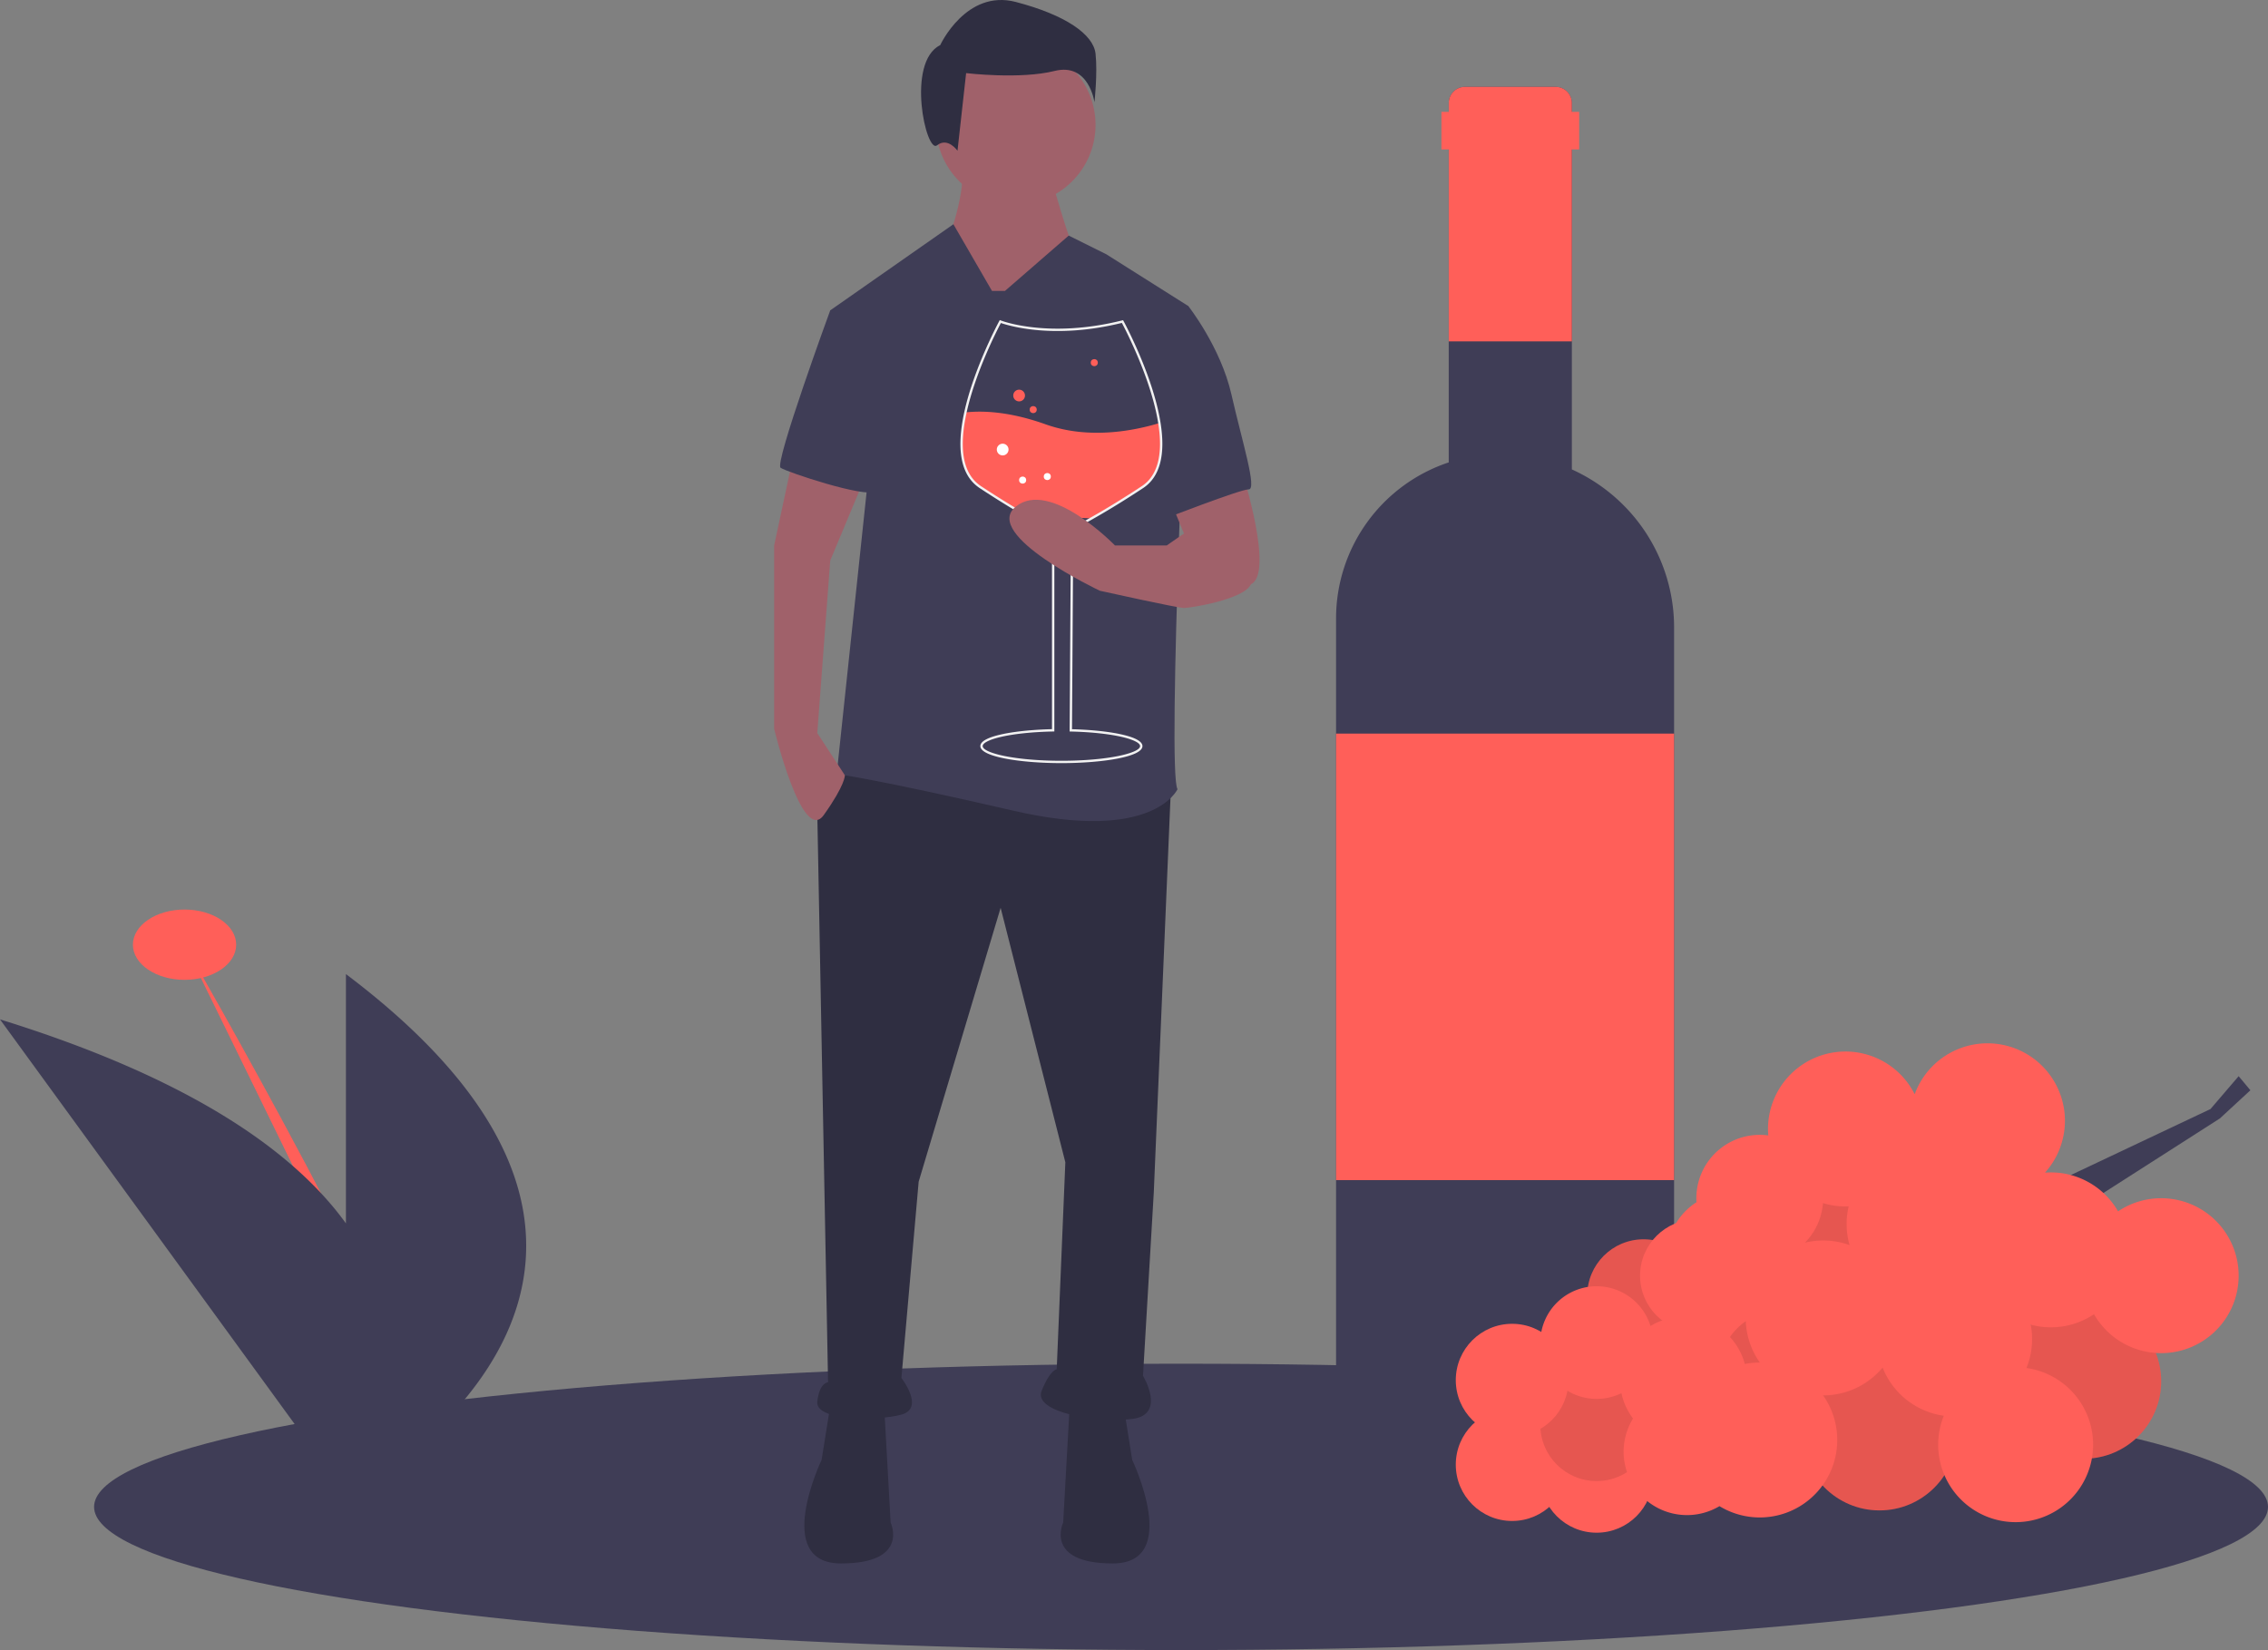 <svg data-name="Layer 1" xmlns="http://www.w3.org/2000/svg" width="966.154" height="703"><rect width="100%" height="100%" fill="#808080" stroke="none"/><ellipse cx="503.116" cy="642" rx="463.039" ry="61" fill="#3f3d56"/><ellipse cx="78.616" cy="402.481" rx="22" ry="14.975" fill="#ff5f59"/><path d="M78.616 402.48s104.498 181.568 101.748 207.773" fill="#ff5f59"/><path d="M147.365 415.006v106.213C125.475 490.89 81.815 459.66 0 434.306l147.365 202.416v1.538s.278-.15.796-.443l.251.344s.21-.28.587-.824c17.17-9.946 161.164-99.618-1.634-222.331zm544.118-199.89a74.146 74.146 0 00-21.884-15.12V43.9a6.901 6.901 0 00-6.901-6.9h-38.642a6.901 6.901 0 00-6.902 6.901v153.1a70.054 70.054 0 00-48 66.47v334.845A30.684 30.684 0 00599.84 629h82.773a30.542 30.542 0 0030.542-30.542v-331.04a73.735 73.735 0 00-21.67-52.302z" fill="#3f3d56"/><path fill="#ff5f59" d="M569.154 312.556h144v190.222h-144zM672.71 47.667h-3.11V43.9a6.901 6.901 0 00-6.902-6.9h-38.642a6.901 6.901 0 00-6.902 6.901v3.766h-3.11v16h3.11v81.777H669.6V63.667h3.111z"/><path fill="#3f3d56" d="M831.654 524.5l110-52 12-14 5 6-13 12-100 64-14-16z"/><circle cx="887.654" cy="588.5" r="33" fill="#ff5f59"/><circle cx="887.654" cy="588.5" r="33" opacity=".1"/><circle cx="800.654" cy="610.5" r="33" fill="#ff5f59"/><circle cx="800.654" cy="610.5" r="33" opacity=".1"/><circle cx="731.654" cy="585.5" r="33" fill="#ff5f59"/><circle cx="743.154" cy="564" r="33" fill="#ff5f59"/><circle cx="737.154" cy="535" r="27" fill="#ff5f59"/><circle cx="759.154" cy="585" r="27" fill="#ff5f59"/><circle cx="759.154" cy="585" r="27" opacity=".1"/><circle cx="778.154" cy="524" r="24" fill="#ff5f59"/><circle cx="778.154" cy="524" r="24" opacity=".1"/><circle cx="644.154" cy="624" r="24" fill="#ff5f59"/><circle cx="680.154" cy="629" r="24" fill="#ff5f59"/><circle cx="680.154" cy="607" r="24" fill="#ff5f59"/><circle cx="680.154" cy="607" r="24" opacity=".1"/><circle cx="644.154" cy="588" r="24" fill="#ff5f59"/><circle cx="700.154" cy="552" r="24" fill="#ff5f59"/><circle cx="700.154" cy="552" r="24" opacity=".1"/><path d="M749.655 580.5a33.146 33.146 0 00-6.387.623 27.008 27.008 0 00-40.17-16.179 24.001 24.001 0 10-12.37 28.603 26.874 26.874 0 004.937 10.794 27 27 0 0036.823 37.346 33.001 33.001 0 1017.167-61.187z" fill="#ff5f59"/><circle cx="722.654" cy="543.5" r="24" fill="#ff5f59"/><path d="M920.655 510.5a32.845 32.845 0 00-18.376 5.588 32.979 32.979 0 00-28.624-16.588c-.842 0-1.674.042-2.5.104a33.002 33.002 0 10-55.511-33.412A32.999 32.999 0 00753.154 481c0 .927.048 1.842.123 2.749a26.999 26.999 0 101.202 53.313 32.998 32.998 0 1047.497 45.594 33.027 33.027 0 0026.068 20.517 33 33 0 1035.221-20.345 32.94 32.94 0 001.811-18.46 33.02 33.02 0 0026.954-4.456 32.998 32.998 0 1028.625-49.412zm-151.748 18.924a26.903 26.903 0 007.66-16.844 32.987 32.987 0 009.588 1.42c.46 0 .918-.016 1.374-.035a32.928 32.928 0 00.37 16.503 33.047 33.047 0 00-18.992-1.044z" fill="#ff5f59"/><path d="M498.856 334.382l-7.35 173.67-4.595 78.106s10.107 16.54-4.595 18.378-42.269-2.757-38.593-11.946 6.432-9.189 6.432-9.189l3.676-88.213-27.567-108.429-34.918 116.699-7.35 83.619s10.107 12.864 0 15.62-36.756 2.757-35.837-5.513 4.594-8.27 4.594-8.27l-4.594-242.586 13.783-21.134z" fill="#2f2e41"/><path d="M478.64 599.022l3.676 22.972s21.135 44.107-8.27 44.107-21.134-17.459-21.134-17.459l2.757-49.62zm-124.968 0l-3.676 22.972s-21.134 44.107 8.27 44.107 21.135-17.459 21.135-17.459l-2.757-49.62z" fill="#2f2e41"/><path d="M447.399 74.337s9.188 33.08 11.026 33.08-17.459 25.729-17.459 25.729l-28.485 15.621-10.108-42.269s9.189-22.972 7.351-34.918z" fill="#a0616a"/><circle cx="432.696" cy="53.203" r="33.999" fill="#a0616a"/><path d="M428.102 123.957l27.165-23.591 16.023 7.97 34.917 22.053s-9.188 198.48-4.594 205.831c0 0-10.108 22.972-69.836 9.19s-75.348-15.622-75.348-15.622l12.864-121.293-15.621-76.268 52.471-36.692 16.446 28.422z" fill="#3f3d56"/><path d="M529.18 201.144s13.783 43.187 3.675 47.782-18.378 2.756-18.378 2.756l-15.62-37.674zm-191.13-7.351l-8.27 38.593v78.105s11.946 49.62 21.135 36.756 9-16.938 9-16.938l-11.756-17.98 5.513-73.51 14.65-35.068z" fill="#a0616a"/><path d="M400.535 19.204S411.562-4.687 432.696.826s33.08 13.783 34 22.053-.46 20.675-.46 20.675-2.297-17-17-13.324-37.674.92-37.674.92l-3.676 33.08s-4.135-5.973-8.73-2.298-13.323-35.377 1.38-42.728z" fill="#2f2e41"/><path d="M498.856 132.227l7.351-1.838s13.784 17.46 18.378 37.675 11.027 40.43 7.351 40.43-36.755 12.865-36.755 12.865zm-124.05-1.837l-21.134 1.837s-23.891 65.241-21.135 67.079 35.837 12.864 40.432 10.108 1.837-79.025 1.837-79.025z" fill="#3f3d56"/><path d="M486.674 207.54c-8.836 5.825-16.131 10.193-21.71 13.34h-.005a127.05 127.05 0 00-24.408.686c-5.719-3.193-13.434-7.77-22.926-14.025-.09-.06-.18-.12-.27-.185v-.005c-8.706-5.99-8.921-18.674-6.09-31.643 7.206-.8 18.694-.45 34.13 5.064 18.278 6.53 37.412 2.837 48.5-.52 1.82 11.442.71 22.06-7.22 27.289z" fill="#ff5f59"/><path d="M452.15 325.125c-16.737 0-34.525-2.543-34.525-7.256 0-4.476 15.726-6.862 30.522-7.209v-76.6c0-1.823-.879-4.158-2.612-6.941a42.061 42.061 0 00-2.596-3.671q-1.239-.672-2.63-1.445c-7.138-3.984-14.862-8.709-22.96-14.045a9.982 9.982 0 01-.287-.196l-.207-.151c-7.506-5.339-9.551-16.106-6.078-32.01 4.12-18.9 14.807-38.653 14.915-38.85l.212-.39.413.165c.199.079 20.256 7.847 51.73-.021l.375-.094.186.34c.016.029 1.603 2.948 3.751 7.532 4.363 9.3 9.992 23.076 12.03 35.89 2.187 13.74-.316 23.09-7.44 27.785-7.64 5.036-14.953 9.53-21.74 13.358l-.118.065q-1.43.811-2.71 1.51c-.322.45-.636.923-.933 1.408-.398.647-.78 1.333-1.136 2.04a30.65 30.65 0 00-3.194 13.558l-.452 70.78c14.549.38 30.008 2.776 30.008 7.192 0 4.713-17.787 7.256-34.524 7.256zm-34.295-118.032l.048.031c8.075 5.321 15.778 10.033 22.892 14.005q1.438.8 2.712 1.487l.09.05.065.08a43.311 43.311 0 012.723 3.843c1.833 2.945 2.763 5.458 2.763 7.47v77.58l-.49.011c-18.55.378-30.032 3.523-30.032 6.22 0 2.958 13.768 6.254 33.524 6.254s33.524-3.296 33.524-6.255c0-2.656-11.288-5.783-29.523-6.204l-.492-.012.459-71.763a31.65 31.65 0 013.3-14.001 29.03 29.03 0 011.177-2.114c.331-.54.682-1.065 1.042-1.562l.066-.092.1-.054q1.37-.748 2.91-1.622l.12-.065c6.733-3.803 13.988-8.262 21.566-13.257 6.766-4.46 9.121-13.475 7.002-26.793-2.02-12.699-7.612-26.38-11.948-35.622a163.599 163.599 0 00-3.542-7.138c-29.08 7.176-48.483 1.112-51.543.04-1.496 2.825-10.838 20.887-14.613 38.204-3.411 15.62-1.432 26.092 5.884 31.124z" fill="#f2f2f2"/><circle cx="434.137" cy="168.513" r="2.502" fill="#ff5f59"/><circle cx="427.132" cy="191.529" r="2.502" fill="#fff"/><circle cx="440.141" cy="174.517" r="1.501" fill="#ff5f59"/><circle cx="446.145" cy="203.037" r="1.501" fill="#fff"/><circle cx="435.638" cy="204.538" r="1.501" fill="#fff"/><circle cx="466.16" cy="154.503" r="1.501" fill="#ff5f59"/><path d="M524.585 222.278s11.027 20.216 8.27 26.648-25.729 10.108-28.485 10.108-35.837-7.352-35.837-7.352-50.539-23.89-35.837-35.836 42.27 16.54 42.27 16.54h22.052l11.946-8.27z" fill="#a0616a"/></svg>